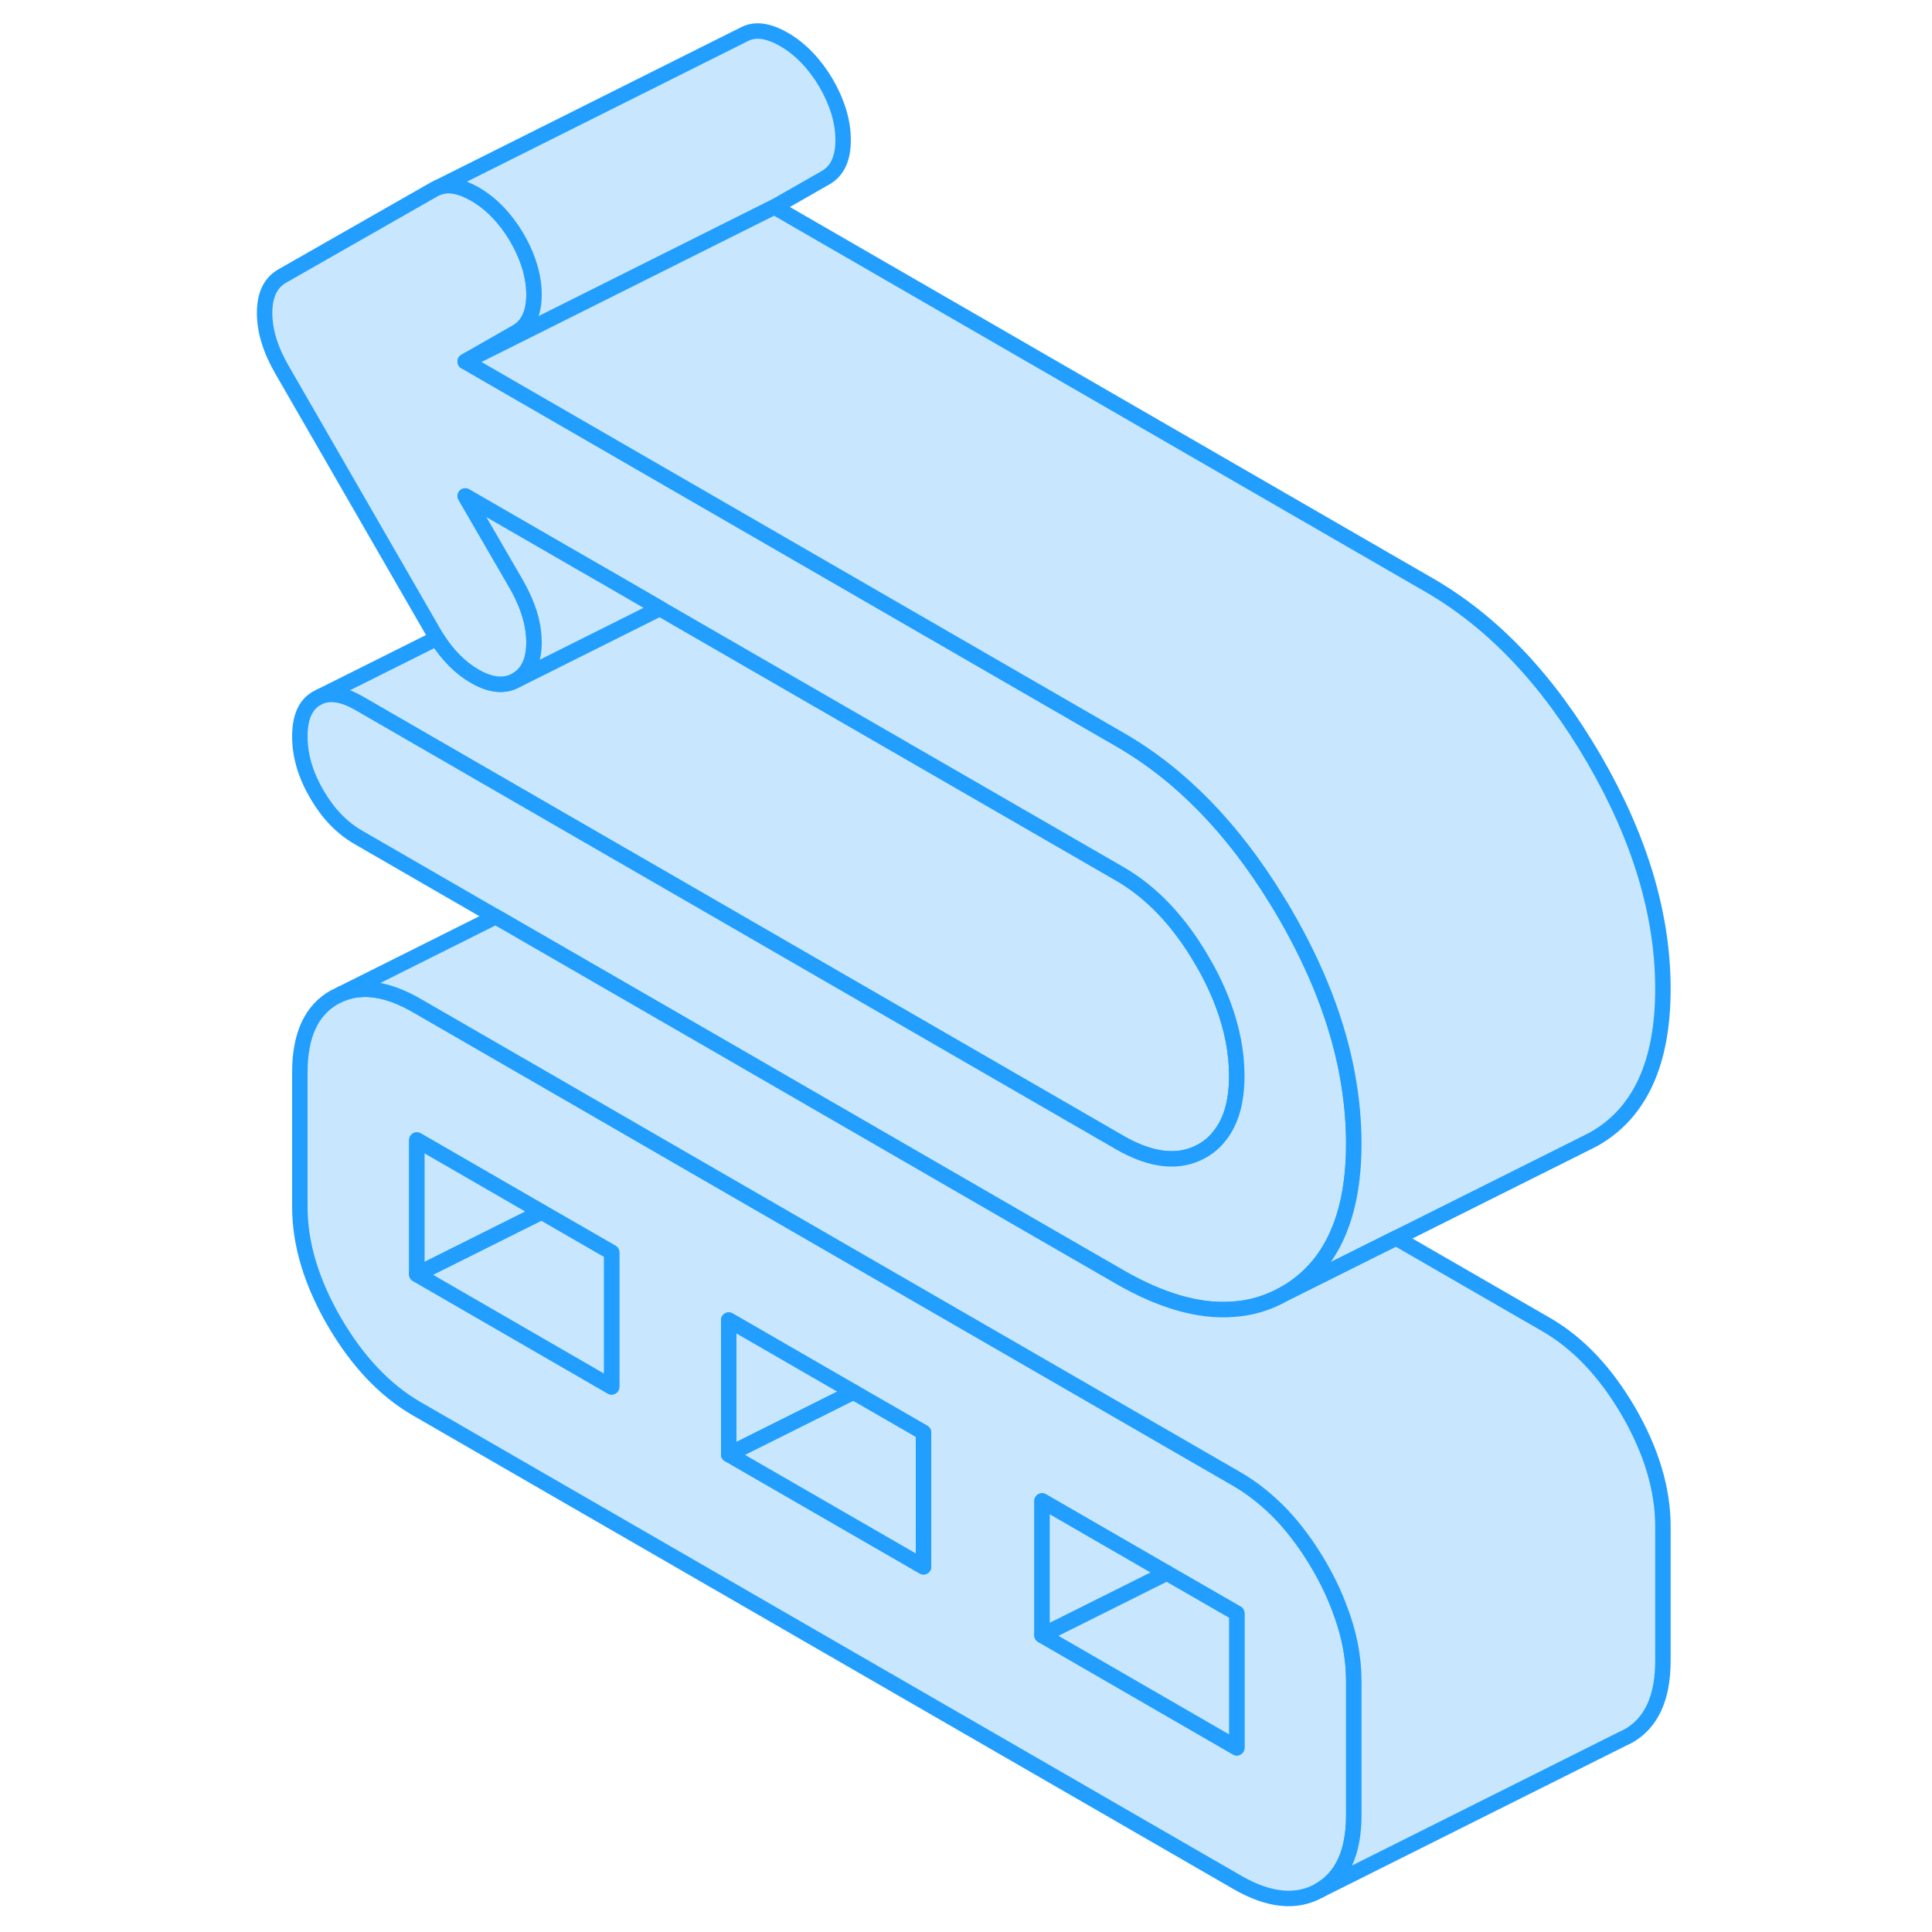 <svg width="48" height="48" viewBox="0 0 95 125" fill="#c8e7ff" xmlns="http://www.w3.org/2000/svg" stroke-width="1px" stroke-linecap="round" stroke-linejoin="round"><path d="M71.67 104.07C71.34 103.17 70.9 102.25 70.37 101.33C69.63 100.06 68.82 98.96 67.95 98.03C67.04 97.08 66.07 96.3 65.02 95.69L48.29 86.03L28.11 74.38L25.31 72.76L11.97 65.06C10.1 63.98 8.48 63.73 7.09 64.3L6.62 64.53C5.14 65.37 4.4 66.99 4.4 69.38V78.08C4.4 80.47 5.14 82.94 6.62 85.5C8.11 88.06 9.89 89.95 11.97 91.15L65.02 121.77C67.1 122.98 68.88 123.15 70.37 122.31C71.85 121.46 72.59 119.84 72.59 117.45V108.76C72.59 107.23 72.29 105.67 71.67 104.07ZM24.57 89.73L11.97 82.45V73.76L20.04 78.42L24.57 81.03V89.73ZM44.75 101.37L32.15 94.1V85.41L40.22 90.07L44.75 92.68V101.37ZM65.02 113.08L52.42 105.8V97.11L60.49 101.77L65.02 104.38V113.08Z" stroke="#229EFF" stroke-linejoin="round"/><path d="M65.02 104.38V113.08L52.42 105.8L60.49 101.77L65.02 104.38Z" stroke="#229EFF" stroke-linejoin="round"/><path d="M60.49 101.77L52.42 105.8V97.11L60.49 101.77Z" stroke="#229EFF" stroke-linejoin="round"/><path d="M40.22 90.07L32.15 94.1V85.41L40.22 90.07Z" stroke="#229EFF" stroke-linejoin="round"/><path d="M44.75 92.68V101.37L32.15 94.1L40.22 90.07L44.75 92.68Z" stroke="#229EFF" stroke-linejoin="round"/><path d="M20.041 78.42L11.971 82.45V73.76L20.041 78.42Z" stroke="#229EFF" stroke-linejoin="round"/><path d="M24.571 81.03V89.73L11.971 82.45L20.041 78.42L24.571 81.03Z" stroke="#229EFF" stroke-linejoin="round"/><path d="M65.02 69.6C65.02 71.28 64.65 72.58 63.9 73.5C63.6 73.89 63.23 74.21 62.79 74.46C61.31 75.3 59.52 75.12 57.44 73.92L25.51 55.48L25.14 55.27L8.19 45.48C7.22 44.93 6.39 44.79 5.71 45.07L13.27 41.29C13.97 42.39 14.78 43.21 15.72 43.75C16.76 44.35 17.66 44.43 18.41 44L25.11 40.65L27.69 39.36L57.44 56.53C59.52 57.73 61.31 59.62 62.79 62.18C63.33 63.1 63.77 64.02 64.11 64.92C64.71 66.51 65.02 68.07 65.02 69.6Z" stroke="#229EFF" stroke-linejoin="round"/><path d="M72.59 73.98C72.59 75.57 72.43 76.99 72.1 78.23C71.44 80.74 70.12 82.56 68.14 83.69C67.08 84.29 65.96 84.64 64.75 84.71C62.56 84.87 60.13 84.17 57.44 82.62L52.15 79.57L44.57 75.19L31.97 67.91L24.4 63.54L17.07 59.31L8.19 54.18C7.11 53.56 6.21 52.62 5.49 51.37C4.76 50.12 4.4 48.88 4.4 47.65C4.4 46.42 4.76 45.59 5.49 45.18L5.71 45.07C6.39 44.79 7.22 44.93 8.19 45.48L25.14 55.27L25.51 55.48L57.44 73.92C59.52 75.12 61.31 75.3 62.79 74.46C63.23 74.21 63.6 73.89 63.9 73.5C64.65 72.58 65.02 71.28 65.02 69.6C65.02 68.07 64.71 66.51 64.11 64.92C63.77 64.02 63.33 63.1 62.79 62.18C61.31 59.62 59.52 57.73 57.44 56.53L27.69 39.36L24.41 37.46L22.79 36.53L15.1 32.09L18.41 37.8C18.55 38.05 18.68 38.29 18.79 38.53C19.3 39.58 19.55 40.59 19.55 41.56C19.55 42.75 19.17 43.57 18.41 44C17.66 44.43 16.76 44.35 15.72 43.75C14.78 43.21 13.97 42.39 13.27 41.29C13.18 41.16 13.1 41.02 13.02 40.88L3.26 23.95C2.5 22.64 2.12 21.41 2.12 20.25C2.12 19.09 2.5 18.29 3.26 17.86L13.11 12.24L13.32 12.14C13.98 11.87 14.77 12.01 15.72 12.55C16.76 13.15 17.66 14.07 18.41 15.31C19.17 16.61 19.55 17.86 19.55 19.06C19.55 20.26 19.17 21.07 18.41 21.5L15.1 23.39L35.76 35.32L57.44 47.84C61.37 50.1 64.75 53.57 67.61 58.24C67.79 58.53 67.97 58.82 68.14 59.12C70.21 62.69 71.56 66.17 72.18 69.58C72.45 71.07 72.59 72.53 72.59 73.98Z" stroke="#229EFF" stroke-linejoin="round"/><path d="M39.55 9.06C39.55 10.26 39.17 11.07 38.41 11.5L35.1 13.39L15.1 23.39L18.41 21.5C19.17 21.07 19.55 20.26 19.55 19.06C19.55 17.86 19.17 16.61 18.41 15.31C17.66 14.07 16.76 13.15 15.72 12.55C14.77 12.01 13.98 11.87 13.32 12.14L33.11 2.24C33.81 1.85 34.67 1.95 35.72 2.55C36.76 3.15 37.66 4.07 38.41 5.31C39.17 6.61 39.55 7.86 39.55 9.06Z" stroke="#229EFF" stroke-linejoin="round"/><path d="M92.59 63.98C92.59 68.76 91.11 72 88.14 73.69L87.39 74.07L75.33 80.1L68.14 83.69C70.12 82.56 71.44 80.74 72.1 78.23C72.43 76.99 72.59 75.57 72.59 73.98C72.59 72.53 72.45 71.07 72.18 69.58C71.56 66.17 70.21 62.69 68.14 59.12C67.97 58.82 67.79 58.53 67.61 58.24C64.75 53.57 61.37 50.1 57.44 47.84L35.76 35.32L15.1 23.39L35.1 13.39L77.44 37.84C81.61 40.24 85.17 44.01 88.14 49.12C91.11 54.24 92.59 59.19 92.59 63.98Z" stroke="#229EFF" stroke-linejoin="round"/><path d="M92.59 98.76V107.45C92.59 109.84 91.85 111.46 90.37 112.31L89.9 112.54L70.37 122.31C71.85 121.46 72.59 119.84 72.59 117.45V108.76C72.59 107.23 72.29 105.67 71.67 104.07C71.34 103.17 70.9 102.25 70.37 101.33C69.63 100.06 68.82 98.96 67.95 98.03C67.04 97.08 66.07 96.3 65.02 95.69L48.29 86.03L28.11 74.38L25.31 72.76L11.97 65.06C10.1 63.98 8.48 63.73 7.09 64.3L17.07 59.31L24.4 63.54L31.97 67.91L44.57 75.19L52.15 79.57L57.44 82.62C60.13 84.17 62.56 84.87 64.75 84.71C65.96 84.64 67.08 84.29 68.14 83.69L75.33 80.1L85.02 85.69C87.1 86.89 88.88 88.77 90.37 91.33C91.85 93.89 92.59 96.37 92.59 98.76Z" stroke="#229EFF" stroke-linejoin="round"/><path d="M27.69 39.36L25.11 40.65L18.41 44C19.17 43.57 19.55 42.75 19.55 41.56C19.55 40.59 19.3 39.58 18.79 38.53C18.68 38.29 18.55 38.05 18.41 37.8L15.1 32.09L22.79 36.53L24.41 37.46L27.69 39.36Z" stroke="#229EFF" stroke-linejoin="round"/></svg>